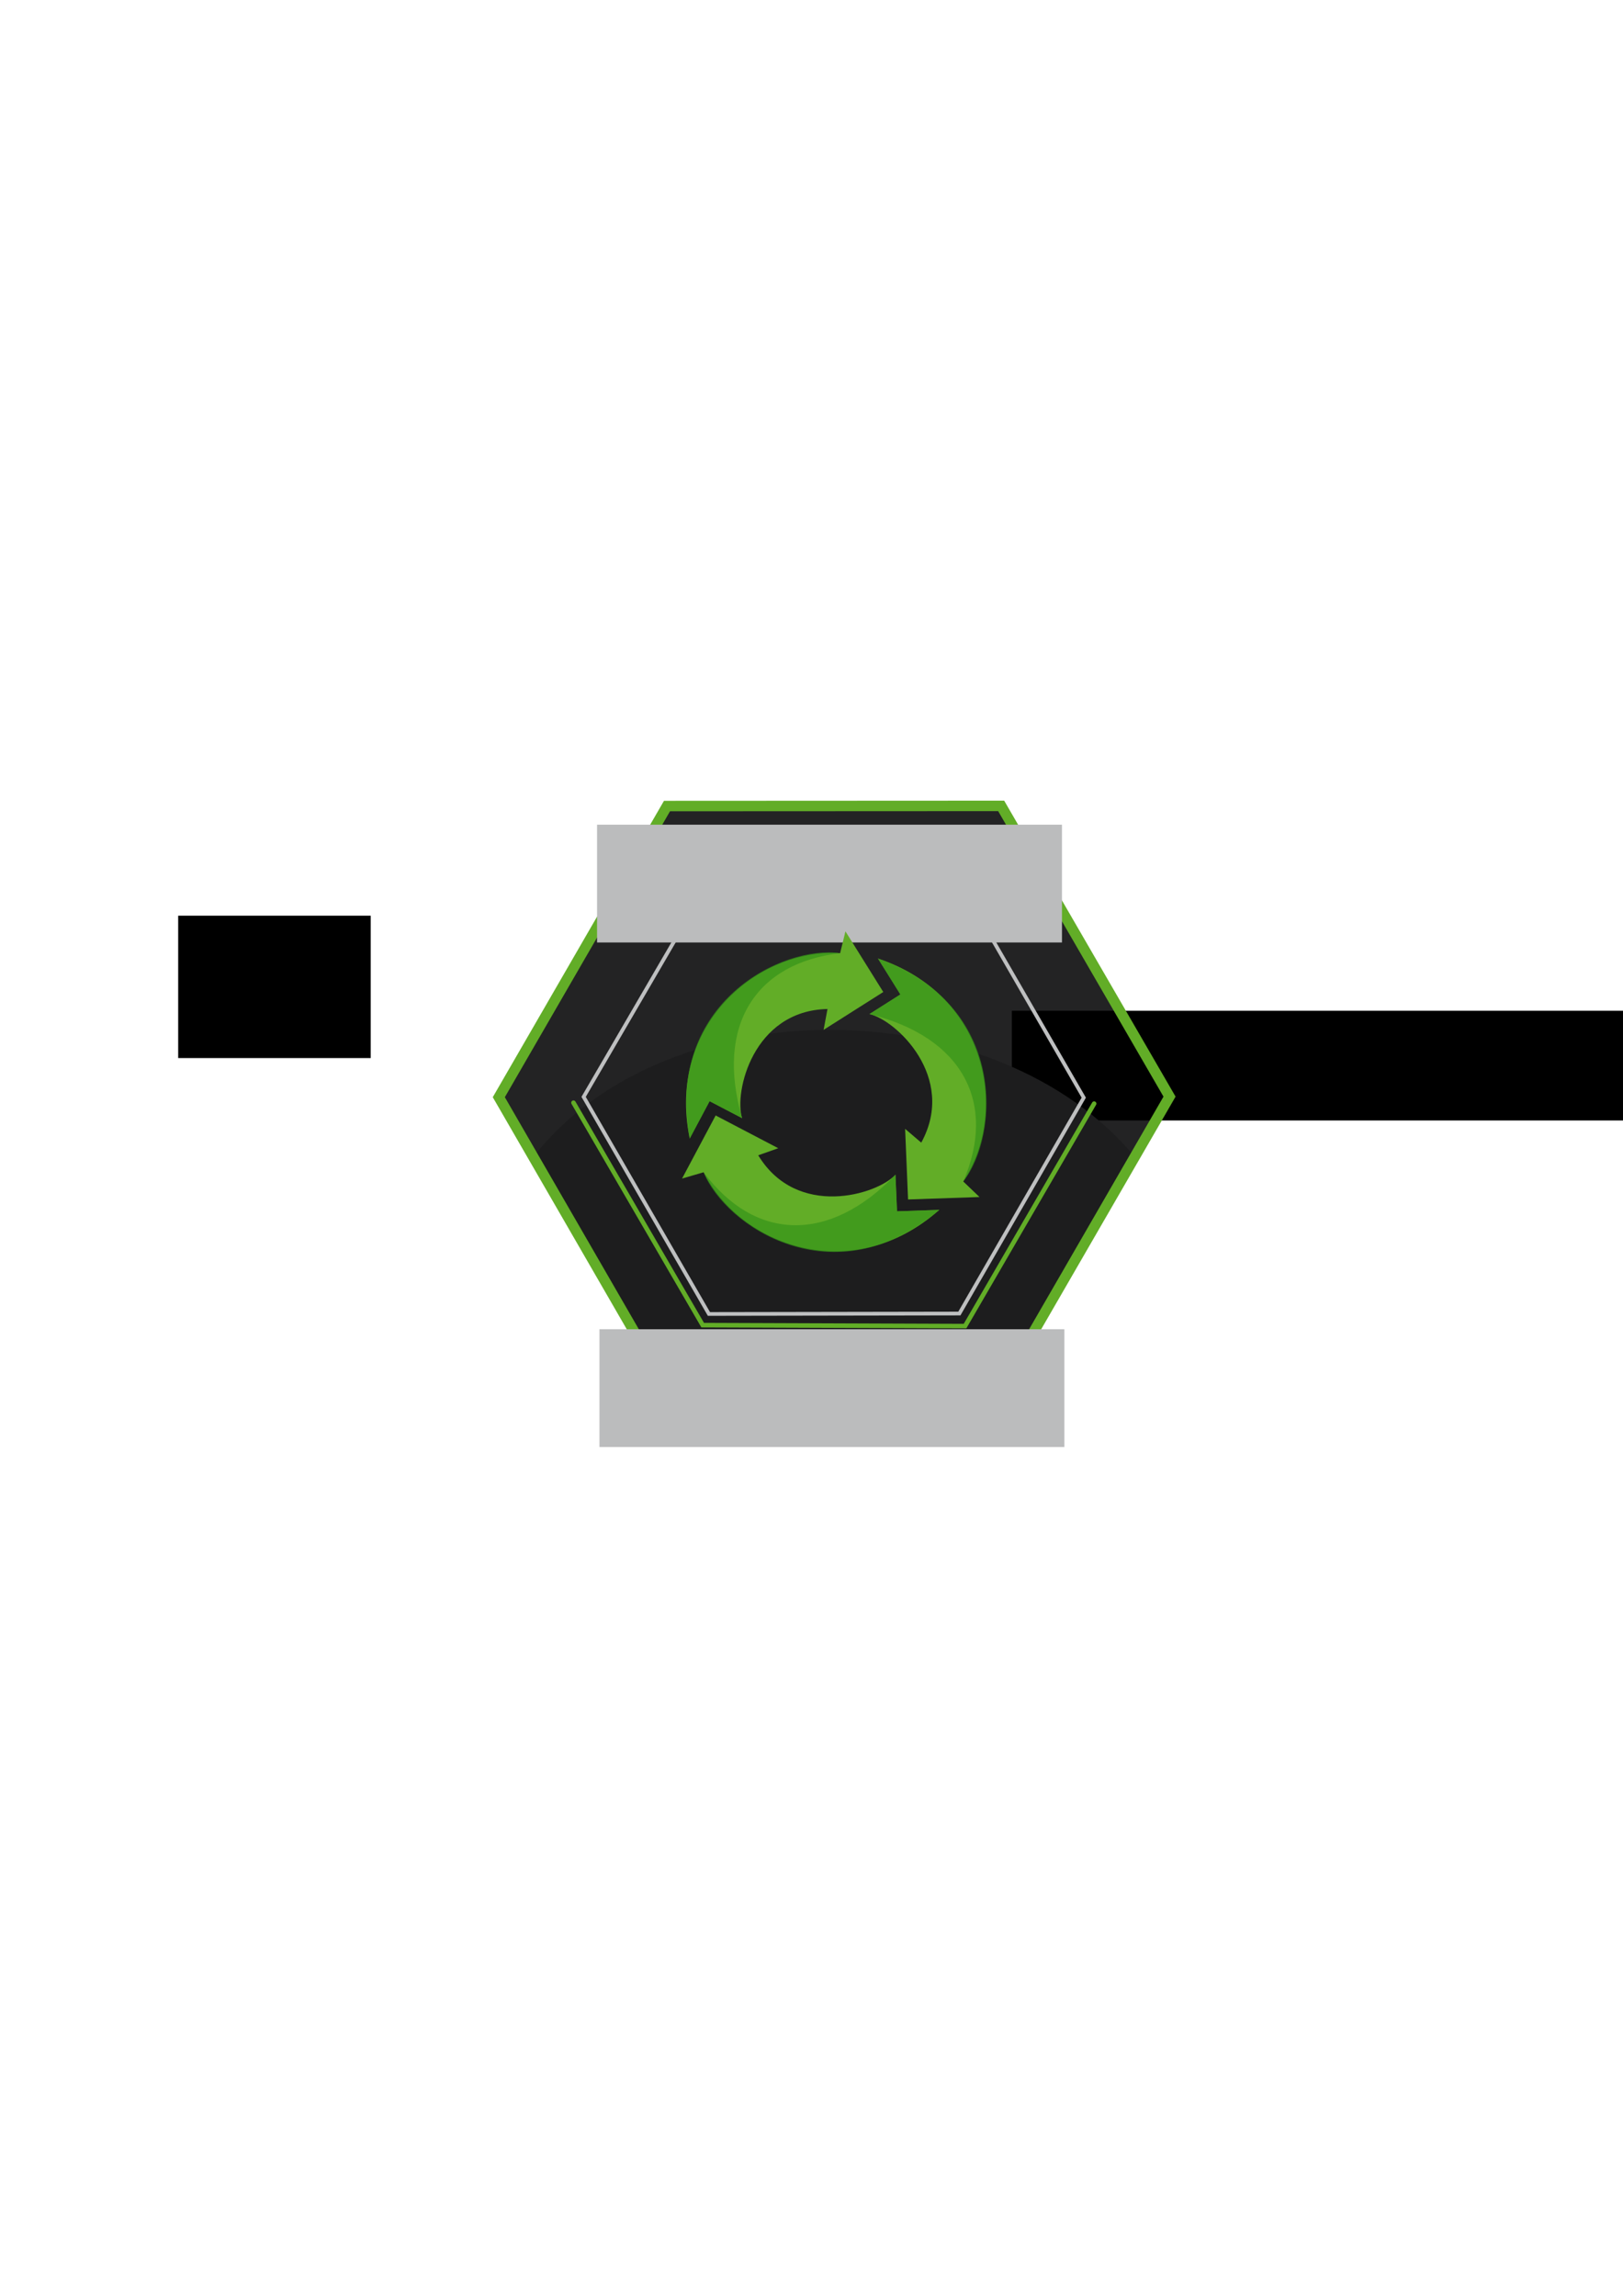 <?xml version="1.0" encoding="UTF-8" standalone="no"?>
<!-- Created with Inkscape (http://www.inkscape.org/) -->

<svg
   width="210mm"
   height="297mm"
   viewBox="0 0 210 297"
   version="1.1"
   id="svg8"
   inkscape:version="1.2.2 (732a01da63, 2022-12-09)"
   sodipodi:docname="Salvage.svg"
   xmlns:inkscape="http://www.inkscape.org/namespaces/inkscape"
   xmlns:sodipodi="http://sodipodi.sourceforge.net/DTD/sodipodi-0.dtd"
   xmlns="http://www.w3.org/2000/svg"
   xmlns:svg="http://www.w3.org/2000/svg"
   xmlns:rdf="http://www.w3.org/1999/02/22-rdf-syntax-ns#"
   xmlns:cc="http://creativecommons.org/ns#"
   xmlns:dc="http://purl.org/dc/elements/1.1/">
  <defs
     id="defs2" />
  <sodipodi:namedview
     id="base"
     pagecolor="#ffffff"
     bordercolor="#666666"
     borderopacity="1.0"
     inkscape:pageopacity="0.0"
     inkscape:pageshadow="2"
     inkscape:zoom="2"
     inkscape:cx="346"
     inkscape:cy="599"
     inkscape:document-units="mm"
     inkscape:current-layer="layer1"
     showgrid="false"
     inkscape:snap-bbox="false"
     inkscape:snap-grids="true"
     inkscape:snap-page="true"
     inkscape:snap-others="true"
     inkscape:snap-object-midpoints="true"
     inkscape:window-width="3840"
     inkscape:window-height="1529"
     inkscape:window-x="-8"
     inkscape:window-y="1072"
     inkscape:window-maximized="1"
     inkscape:showpageshadow="2"
     inkscape:pagecheckerboard="0"
     inkscape:deskcolor="#d1d1d1" />
  <g
     inkscape:label="Ebene 1"
     inkscape:groupmode="layer"
     id="layer1">
    <path
       style="fill:#232324;stroke:none;stroke-width:0.265;stroke-linecap:butt;stroke-linejoin:miter;stroke-opacity:1;stroke-miterlimit:4;stroke-dasharray:none;fill-opacity:1"
       d="m 86.172,179.415 -21.624,-37.421 21.756,-37.679 43.247,-0.033 21.802,37.613 -21.756,37.679 -43.424,-0.159"
       id="path1086"
       inkscape:connector-curvature="0"
       inkscape:export-xdpi="331.41281"
       inkscape:export-ydpi="331.41281" />
    <flowRoot
       xml:space="preserve"
       id="flowRoot972"
       style="font-style:normal;font-variant:normal;font-weight:normal;font-stretch:normal;font-size:40px;line-height:1.25;font-family:Titillium;-inkscape-font-specification:'Titillium, Normal';font-variant-ligatures:normal;font-variant-caps:normal;font-variant-numeric:normal;font-feature-settings:normal;text-align:start;letter-spacing:0px;word-spacing:0px;writing-mode:lr-tb;text-anchor:start;fill:#000000;fill-opacity:1;stroke:none"
       transform="matrix(0.265,0,0,0.265,39.876,-30.711)"><flowRegion
         id="flowRegion974"><rect
           id="rect976"
           width="335"
           height="53.571"
           x="343.571"
           y="609.305" /></flowRegion><flowPara
         id="flowPara978"
         style="font-style:normal;font-variant:normal;font-weight:normal;font-stretch:normal;font-size:12px;font-family:Titillium;-inkscape-font-specification:'Titillium, Normal';font-variant-ligatures:normal;font-variant-caps:normal;font-variant-numeric:normal;font-feature-settings:normal;text-align:start;writing-mode:lr-tb;text-anchor:start" /></flowRoot>
    <path
       style="fill:#1d1d1e;fill-opacity:1;stroke:none;stroke-width:0.265px;stroke-linecap:butt;stroke-linejoin:miter;stroke-opacity:1"
       d="M 86.172,179.415 68.957,149.718 c 17.426,-22.322 60.025,-21.646 77.922,0 l -17.283,29.856 z"
       id="path839"
       inkscape:connector-curvature="0"
       sodipodi:nodetypes="ccccc"
       inkscape:export-xdpi="331.41281"
       inkscape:export-ydpi="331.41281" />
    <path
       sodipodi:type="star"
       style="opacity:1;fill:none;fill-opacity:1;stroke:#62ad27;stroke-width:1.207;stroke-linecap:butt;stroke-linejoin:miter;stroke-miterlimit:4;stroke-dasharray:none;stroke-dashoffset:0;stroke-opacity:1;paint-order:normal"
       id="path835"
       sodipodi:sides="6"
       sodipodi:cx="-6.2177081"
       sodipodi:cy="107.29375"
       sodipodi:r1="38.695255"
       sodipodi:r2="33.511074"
       sodipodi:arg1="-0.52359878"
       sodipodi:arg2="0"
       inkscape:flatsided="true"
       inkscape:rounded="0"
       inkscape:randomized="-0.002"
       d="m 27.324,87.916 -0.001,38.79 -33.599,19.234 -33.377,-19.253 0.001,-38.79 33.376,-19.304 z"
       inkscape:transform-center-x="-0.048158058"
       inkscape:transform-center-y="0.0093139567"
       transform="matrix(0.971,0.561,-0.561,0.971,174.115,41.171)"
       inkscape:export-xdpi="331.41281"
       inkscape:export-ydpi="331.41281" />
    <path
       sodipodi:type="star"
       style="opacity:1;fill:none;fill-opacity:1;stroke:#bebfc0;stroke-width:0.578;stroke-linecap:butt;stroke-linejoin:miter;stroke-miterlimit:4;stroke-dasharray:none;stroke-dashoffset:0;stroke-opacity:1;paint-order:normal"
       id="path835-1"
       sodipodi:sides="6"
       sodipodi:cx="-6.2177081"
       sodipodi:cy="107.29375"
       sodipodi:r1="38.695255"
       sodipodi:r2="33.511074"
       sodipodi:arg1="-0.52359878"
       sodipodi:arg2="0"
       inkscape:flatsided="true"
       inkscape:rounded="0"
       inkscape:randomized="-0.002"
       d="m 27.324,87.916 -0.001,38.79 -33.599,19.234 -33.377,-19.253 0.001,-38.79 33.376,-19.304 z"
       inkscape:transform-center-x="0.034623217"
       inkscape:transform-center-y="0.021464652"
       transform="matrix(-0.724,0.418,-0.418,-0.724,148.26,222.212)"
       inkscape:export-xdpi="331.41281"
       inkscape:export-ydpi="331.41281" />
    <flowRoot
       xml:space="preserve"
       id="flowRoot900"
       style="font-style:normal;font-variant:normal;font-weight:300;font-stretch:normal;font-size:21.333px;line-height:1.25;font-family:Titillium;-inkscape-font-specification:'Titillium, Light';font-variant-ligatures:normal;font-variant-caps:normal;font-variant-numeric:normal;font-feature-settings:normal;text-align:center;letter-spacing:0px;word-spacing:0px;writing-mode:lr-tb;text-anchor:middle;fill:#bbbcbd;fill-opacity:1;stroke:none;stroke-opacity:1"
       transform="matrix(0.265,0,0,0.265,65.592,-3.822)"
       inkscape:export-xdpi="331.41281"
       inkscape:export-ydpi="331.41281"><flowRegion
         id="flowRegion902"
         style="font-style:normal;font-variant:normal;font-weight:300;font-stretch:normal;font-size:21.333px;font-family:Titillium;-inkscape-font-specification:'Titillium, Light';font-variant-ligatures:normal;font-variant-caps:normal;font-variant-numeric:normal;font-feature-settings:normal;text-align:center;writing-mode:lr-tb;text-anchor:middle;fill:#bbbcbd;fill-opacity:1;stroke:none;stroke-opacity:1"><rect
           id="rect904"
           width="227"
           height="57.5"
           x="44"
           y="417.02"
           style="font-style:normal;font-variant:normal;font-weight:300;font-stretch:normal;font-size:21.333px;font-family:Titillium;-inkscape-font-specification:'Titillium, Light';font-variant-ligatures:normal;font-variant-caps:normal;font-variant-numeric:normal;font-feature-settings:normal;text-align:center;writing-mode:lr-tb;text-anchor:middle;fill:#bbbcbd;fill-opacity:1;stroke:none;stroke-opacity:1" /></flowRegion><flowPara
         id="flowPara906"
         style="-inkscape-font-specification:'Titillium Web';font-family:'Titillium Web';font-weight:normal;font-style:normal;font-stretch:normal;font-variant:normal">S A L V A G E</flowPara></flowRoot>
    <flowRoot
       xml:space="preserve"
       id="flowRoot942"
       style="font-style:normal;font-variant:normal;font-weight:normal;font-stretch:normal;font-size:40px;line-height:1.25;font-family:Titillium;-inkscape-font-specification:'Titillium, Normal';font-variant-ligatures:normal;font-variant-caps:normal;font-variant-numeric:normal;font-feature-settings:normal;text-align:start;letter-spacing:0px;word-spacing:0px;writing-mode:lr-tb;text-anchor:start;fill:#000000;fill-opacity:1;stroke:none"
       transform="scale(0.265)"><flowRegion
         id="flowRegion944"><rect
           id="rect946"
           width="94"
           height="69.5"
           x="87"
           y="447.02" /></flowRegion><flowPara
         id="flowPara948" /></flowRoot>
    <flowRoot
       xml:space="preserve"
       id="flowRoot1012"
       style="font-style:normal;font-variant:normal;font-weight:normal;font-stretch:normal;font-size:40px;line-height:1.25;font-family:Titillium;-inkscape-font-specification:'Titillium, Normal';font-variant-ligatures:normal;font-variant-caps:normal;font-variant-numeric:normal;font-feature-settings:normal;text-align:start;letter-spacing:0px;word-spacing:0px;writing-mode:lr-tb;text-anchor:start;fill:#000000;fill-opacity:1;stroke:none"><flowRegion
         id="flowRegion1014"><rect
           id="rect1016"
           width="177.5"
           height="42"
           x="104"
           y="612.52" /></flowRegion><flowPara
         id="flowPara1018" /></flowRoot>
    <flowRoot
       xml:space="preserve"
       id="flowRoot900-9-4"
       style="font-style:normal;font-variant:normal;font-weight:300;font-stretch:normal;font-size:21.333px;line-height:1.25;font-family:Titillium;-inkscape-font-specification:'Titillium, Light';font-variant-ligatures:normal;font-variant-caps:normal;font-variant-numeric:normal;font-feature-settings:normal;text-align:center;letter-spacing:1px;word-spacing:0px;writing-mode:lr-tb;text-anchor:middle;fill:#bbbcbd;fill-opacity:1;stroke:none;stroke-opacity:1"
       transform="matrix(0.265,0,0,0.265,65.904,61.449)"
       inkscape:export-xdpi="331.41281"
       inkscape:export-ydpi="331.41281"><flowRegion
         id="flowRegion902-2-3"
         style="font-style:normal;font-variant:normal;font-weight:300;font-stretch:normal;font-size:21.333px;font-family:Titillium;-inkscape-font-specification:'Titillium, Light';font-variant-ligatures:normal;font-variant-caps:normal;font-variant-numeric:normal;font-feature-settings:normal;text-align:center;writing-mode:lr-tb;text-anchor:middle;fill:#bbbcbd;fill-opacity:1;stroke:none;stroke-opacity:1"><rect
           id="rect904-6-9"
           width="227"
           height="57.5"
           x="44"
           y="417.02"
           style="font-style:normal;font-variant:normal;font-weight:300;font-stretch:normal;font-size:21.333px;font-family:Titillium;-inkscape-font-specification:'Titillium, Light';font-variant-ligatures:normal;font-variant-caps:normal;font-variant-numeric:normal;font-feature-settings:normal;text-align:center;writing-mode:lr-tb;text-anchor:middle;fill:#bbbcbd;fill-opacity:1;stroke:none;stroke-opacity:1" /></flowRegion><flowPara
         id="flowPara906-8-96"
         style="font-style:normal;font-variant:normal;font-weight:normal;font-stretch:normal;font-size:18.667px;font-family:'Titillium Web';-inkscape-font-specification:'Titillium Web';font-variant-ligatures:normal;font-variant-caps:normal;font-variant-numeric:normal;font-feature-settings:normal;text-align:center;writing-mode:lr-tb;text-anchor:middle">S I N I S T E R</flowPara></flowRoot>
    <path
       style="fill:none;stroke:#62ad27;stroke-width:0.588;stroke-linecap:round;stroke-linejoin:miter;stroke-miterlimit:4;stroke-dasharray:none;stroke-opacity:1"
       d="m 74.202,142.654 16.718,28.773 33.947,0.124 16.702,-28.778"
       id="path845"
       inkscape:connector-curvature="0"
       sodipodi:nodetypes="cccc"
       inkscape:export-xdpi="331.41281"
       inkscape:export-ydpi="331.41281" />
    <g
       id="g913"
       transform="matrix(0.949,0,0,0.949,5.505,8.207)">
      <path
         inkscape:export-ydpi="331"
         inkscape:export-xdpi="331"
         sodipodi:nodetypes="ccccccccc"
         inkscape:connector-curvature="0"
         id="path858"
         d="m 90.949,141.465 -2.712,5.093 c -3.192,-15.653 9.455,-25.978 20.505,-25.268 l 0.728,-2.977 5.159,8.268 -8.136,5.159 0.529,-2.844 c -10.173,0.225 -12.763,11.367 -11.642,14.883 z"
         style="fill:#62ad27;fill-opacity:1;stroke:none;stroke-width:0.265px;stroke-linecap:butt;stroke-linejoin:miter;stroke-opacity:1" />
      <path
         inkscape:export-ydpi="331"
         inkscape:export-xdpi="331"
         sodipodi:nodetypes="ccccc"
         inkscape:connector-curvature="0"
         id="path869"
         d="m 95.381,143.78 c -3.663,-12.65 1.847,-21.156 13.361,-22.49 -7.721,-1.157 -23.927,6.65 -20.505,25.268 l 2.712,-5.093 z"
         style="opacity:0.699;fill:#349419;fill-opacity:1;stroke:none;stroke-width:0.265px;stroke-linecap:butt;stroke-linejoin:miter;stroke-opacity:1" />
      <path
         inkscape:export-ydpi="331"
         inkscape:export-xdpi="331"
         sodipodi:nodetypes="ccccccccc"
         inkscape:connector-curvature="0"
         id="path858-6"
         d="m 116.958,126.912 -3.055,-4.895 c 15.152,5.062 17.77,21.178 11.63,30.392 l 2.214,2.118 -9.74,0.334 -0.4,-9.626 2.199,1.88 c 4.892,-8.923 -3.462,-16.736 -7.068,-17.523 z"
         style="fill:#62ad27;fill-opacity:1;stroke:none;stroke-width:0.265px;stroke-linecap:butt;stroke-linejoin:miter;stroke-opacity:1" />
      <path
         inkscape:export-ydpi="331"
         inkscape:export-xdpi="331"
         sodipodi:nodetypes="ccccc"
         inkscape:connector-curvature="0"
         id="path869-5"
         d="m 112.737,129.592 c 12.786,3.153 17.398,12.177 12.796,22.816 4.862,-6.108 6.205,-24.047 -11.63,-30.392 l 3.055,4.895 z"
         style="opacity:0.699;fill:#349419;fill-opacity:1;stroke:none;stroke-width:0.265px;stroke-linecap:butt;stroke-linejoin:miter;stroke-opacity:1" />
      <path
         inkscape:export-ydpi="331"
         inkscape:export-xdpi="331"
         sodipodi:nodetypes="ccccccccc"
         inkscape:connector-curvature="0"
         id="path858-6-2"
         d="m 116.502,156.476 5.767,-0.198 c -11.96,10.591 -27.225,4.801 -32.135,-5.124 l -2.942,0.858 4.581,-8.602 8.536,4.466 -2.728,0.964 c 5.282,8.698 16.225,5.37 18.71,2.641 z"
         style="fill:#62ad27;fill-opacity:1;stroke:none;stroke-width:0.265px;stroke-linecap:butt;stroke-linejoin:miter;stroke-opacity:1" />
      <path
         inkscape:export-ydpi="331"
         inkscape:export-xdpi="331"
         sodipodi:nodetypes="ccccc"
         inkscape:connector-curvature="0"
         id="path869-5-8"
         d="m 116.291,151.481 c -9.124,9.497 -19.245,8.979 -26.157,-0.327 2.859,7.265 17.723,17.397 32.135,5.124 l -5.767,0.198 z"
         style="opacity:0.699;fill:#349419;fill-opacity:1;stroke:none;stroke-width:0.265px;stroke-linecap:butt;stroke-linejoin:miter;stroke-opacity:1" />
    </g>
  </g>
</svg>
